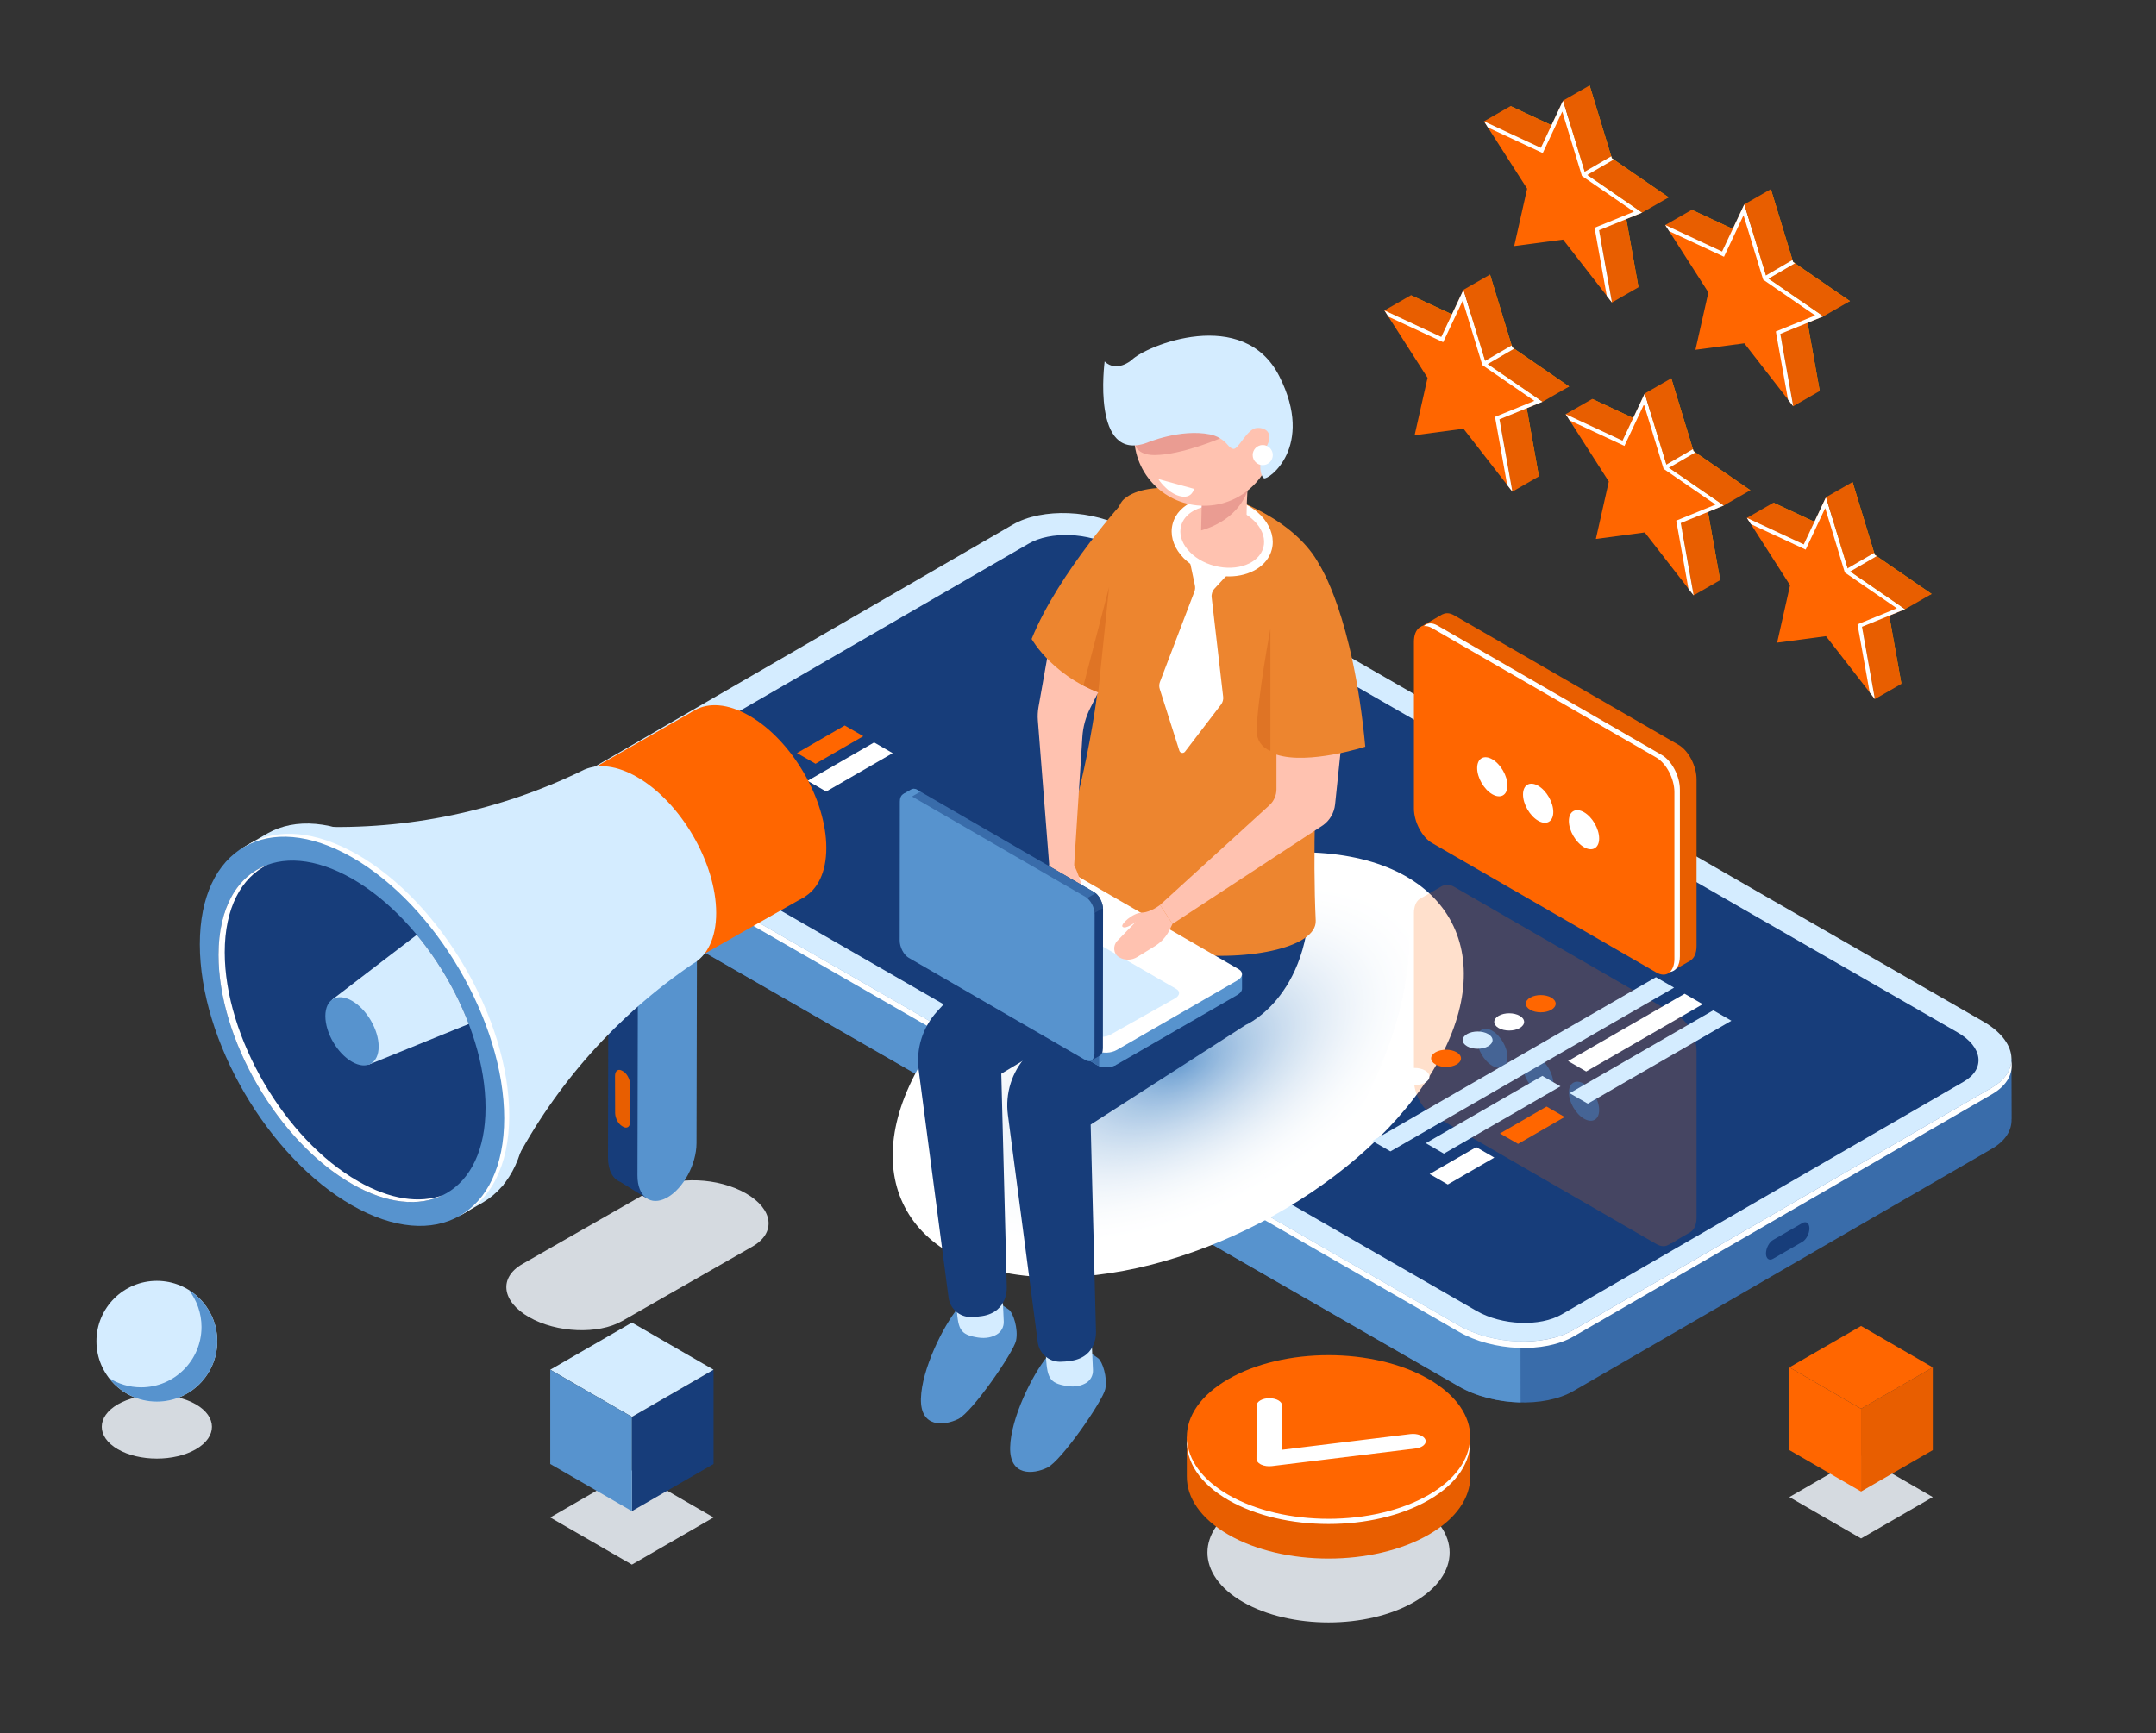 <?xml version="1.0" encoding="utf-8"?>
<!-- Generator: Adobe Illustrator 16.0.0, SVG Export Plug-In . SVG Version: 6.00 Build 0)  -->
<!DOCTYPE svg PUBLIC "-//W3C//DTD SVG 1.1//EN" "http://www.w3.org/Graphics/SVG/1.1/DTD/svg11.dtd">
<svg version="1.1" id="Слой_1" xmlns="http://www.w3.org/2000/svg" xmlns:xlink="http://www.w3.org/1999/xlink" x="0px" y="0px"
	 width="495px" height="398px" viewBox="0 0 495 398" enable-background="new 0 0 495 398" xml:space="preserve">
<rect x="0" y="0" width="495" height="398" fill="#333333" stroke="none"/>
<g>
	<path fill="#396CAA" d="M361.268,319.436l96.048-55.619c3.155-1.828,4.626-4.292,4.521-6.854l0.021,0.007l-0.038-13.937
		l-5.342,6.257c-0.347-0.229-0.695-0.457-1.074-0.675L258.92,135.538c-7.801-4.489-19.592-4.962-26.337-1.056l-94.698,54.839
		c-1.916-2.099-5.936-6.529-5.936-6.529l0.046,13.632l0.002-0.001c-0.142,3.073,2.045,6.347,6.45,8.882l196.483,113.076
		C342.731,322.87,354.522,323.343,361.268,319.436z"/>
	<path fill="#5793CE" d="M258.92,135.538c-7.801-4.489-19.592-4.961-26.337-1.055l-94.698,54.839
		c-1.917-2.099-5.936-6.529-5.936-6.529l0.046,13.632l0.002-0.002c-0.142,3.074,2.045,6.348,6.45,8.883l196.483,113.076
		c4.07,2.342,9.223,3.58,14.182,3.684l-0.188-134.729L258.92,135.538z"/>
	<path fill="#D4ECFF" d="M136.496,176.091l96.047-55.62c6.744-3.907,18.536-3.435,26.337,1.055l196.483,113.076
		c7.8,4.489,8.656,11.296,1.911,15.202l-96.047,55.62c-6.745,3.906-18.536,3.434-26.337-1.055L138.407,191.293
		C130.606,186.803,129.75,179.997,136.496,176.091z"/>
	<path fill="#FFFFFF" d="M361.301,306.911l96.047-55.62c3.479-2.014,4.919-4.801,4.444-7.643c-0.17,2.309-1.65,4.495-4.518,6.155
		l-96.047,55.62c-6.745,3.906-18.536,3.435-26.337-1.055L138.407,191.293c-3.778-2.175-5.911-4.892-6.356-7.56
		c-0.23,3.121,1.945,6.466,6.43,9.046l196.483,113.077C342.765,310.346,354.556,310.818,361.301,306.911z"/>
	<path fill="#173D7A" d="M143.893,178.282l92.292-53.444c5.013-2.903,13.777-2.552,19.575,0.784l193.692,111.471
		c5.798,3.337,6.435,8.396,1.421,11.299l-92.291,53.444c-5.013,2.904-13.777,2.553-19.575-0.784l-193.692-111.47
		C139.516,186.245,138.88,181.186,143.893,178.282z"/>
</g>
<g>
	<g>
		<defs>
			<path id="SVGID_1_" d="M328.254,247.046c-17.145,26.921-56.892,47.619-88.778,46.232c-31.887-1.388-43.838-24.335-26.693-51.255
				c17.144-26.921,56.892-47.62,88.778-46.232C333.447,197.178,345.398,220.126,328.254,247.046z"/>
		</defs>
		<clipPath id="SVGID_2_">
			<use xlink:href="#SVGID_1_"  overflow="visible"/>
		</clipPath>
		<rect x="195.638" y="194.403" clip-path="url(#SVGID_2_)" fill="#FFFFFF" width="149.761" height="100.262"/>
		
			<ellipse transform="matrix(0.892 -0.453 0.453 0.892 -81.379 148.903)" clip-path="url(#SVGID_2_)" fill="#FFFFFF" cx="270.518" cy="244.534" rx="65.557" ry="35.547"/>
		
			<ellipse transform="matrix(0.892 -0.453 0.453 0.892 -81.379 148.903)" clip-path="url(#SVGID_2_)" fill="#FFFFFF" cx="270.518" cy="244.535" rx="65.12" ry="35.31"/>
		
			<ellipse transform="matrix(0.892 -0.453 0.453 0.892 -81.379 148.9)" clip-path="url(#SVGID_2_)" fill="#FFFFFF" cx="270.518" cy="244.535" rx="64.683" ry="35.072"/>
		
			<ellipse transform="matrix(0.892 -0.453 0.453 0.892 -81.378 148.9)" clip-path="url(#SVGID_2_)" fill="#FFFFFF" cx="270.518" cy="244.534" rx="64.246" ry="34.836"/>
		
			<ellipse transform="matrix(0.892 -0.453 0.453 0.892 -81.379 148.9)" clip-path="url(#SVGID_2_)" fill="#FFFFFF" cx="270.518" cy="244.535" rx="63.809" ry="34.598"/>
		
			<ellipse transform="matrix(0.892 -0.453 0.453 0.892 -81.379 148.901)" clip-path="url(#SVGID_2_)" fill="#FFFFFF" cx="270.518" cy="244.534" rx="63.372" ry="34.362"/>
		
			<ellipse transform="matrix(0.892 -0.453 0.453 0.892 -81.379 148.901)" clip-path="url(#SVGID_2_)" fill="#FFFFFF" cx="270.518" cy="244.535" rx="62.935" ry="34.125"/>
		
			<ellipse transform="matrix(0.892 -0.453 0.453 0.892 -81.379 148.901)" clip-path="url(#SVGID_2_)" fill="#FFFFFF" cx="270.518" cy="244.534" rx="62.498" ry="33.888"/>
		
			<ellipse transform="matrix(0.892 -0.453 0.453 0.892 -81.379 148.901)" clip-path="url(#SVGID_2_)" fill="#FFFFFF" cx="270.518" cy="244.535" rx="62.061" ry="33.651"/>
		
			<ellipse transform="matrix(0.892 -0.453 0.453 0.892 -81.379 148.9)" clip-path="url(#SVGID_2_)" fill="#FFFFFF" cx="270.518" cy="244.535" rx="61.623" ry="33.413"/>
		
			<ellipse transform="matrix(0.892 -0.453 0.453 0.892 -81.379 148.903)" clip-path="url(#SVGID_2_)" fill="#FFFFFF" cx="270.518" cy="244.535" rx="61.187" ry="33.176"/>
		
			<ellipse transform="matrix(0.892 -0.453 0.453 0.892 -81.379 148.902)" clip-path="url(#SVGID_2_)" fill="#FEFFFF" cx="270.518" cy="244.534" rx="60.75" ry="32.94"/>
		
			<ellipse transform="matrix(0.892 -0.453 0.453 0.892 -81.379 148.902)" clip-path="url(#SVGID_2_)" fill="#FEFFFF" cx="270.518" cy="244.535" rx="60.313" ry="32.702"/>
		
			<ellipse transform="matrix(0.892 -0.453 0.453 0.892 -81.379 148.902)" clip-path="url(#SVGID_2_)" fill="#FEFEFF" cx="270.518" cy="244.534" rx="59.876" ry="32.466"/>
		
			<ellipse transform="matrix(0.892 -0.453 0.453 0.892 -81.378 148.9)" clip-path="url(#SVGID_2_)" fill="#FEFEFF" cx="270.518" cy="244.534" rx="59.439" ry="32.229"/>
		
			<ellipse transform="matrix(0.892 -0.453 0.453 0.892 -81.379 148.902)" clip-path="url(#SVGID_2_)" fill="#FEFEFF" cx="270.518" cy="244.534" rx="59.002" ry="31.992"/>
		
			<ellipse transform="matrix(0.892 -0.453 0.453 0.892 -81.379 148.902)" clip-path="url(#SVGID_2_)" fill="#FEFEFF" cx="270.518" cy="244.535" rx="58.565" ry="31.755"/>
		
			<ellipse transform="matrix(0.892 -0.453 0.453 0.892 -81.379 148.9)" clip-path="url(#SVGID_2_)" fill="#FEFEFF" cx="270.518" cy="244.535" rx="58.128" ry="31.518"/>
		
			<ellipse transform="matrix(0.892 -0.453 0.453 0.892 -81.379 148.901)" clip-path="url(#SVGID_2_)" fill="#FDFEFE" cx="270.518" cy="244.534" rx="57.69" ry="31.281"/>
		
			<ellipse transform="matrix(0.892 -0.453 0.453 0.892 -81.379 148.903)" clip-path="url(#SVGID_2_)" fill="#FDFEFE" cx="270.518" cy="244.534" rx="57.254" ry="31.045"/>
		
			<ellipse transform="matrix(0.892 -0.453 0.453 0.892 -81.379 148.902)" clip-path="url(#SVGID_2_)" fill="#FDFEFE" cx="270.518" cy="244.534" rx="56.816" ry="30.807"/>
		
			<ellipse transform="matrix(0.892 -0.453 0.453 0.892 -81.379 148.902)" clip-path="url(#SVGID_2_)" fill="#FDFDFE" cx="270.518" cy="244.535" rx="56.379" ry="30.57"/>
		
			<ellipse transform="matrix(0.892 -0.453 0.453 0.892 -81.379 148.902)" clip-path="url(#SVGID_2_)" fill="#FCFDFE" cx="270.518" cy="244.534" rx="55.942" ry="30.334"/>
		
			<ellipse transform="matrix(0.892 -0.453 0.453 0.892 -81.379 148.902)" clip-path="url(#SVGID_2_)" fill="#FCFDFE" cx="270.518" cy="244.535" rx="55.505" ry="30.096"/>
		
			<ellipse transform="matrix(0.892 -0.453 0.453 0.892 -81.379 148.902)" clip-path="url(#SVGID_2_)" fill="#FCFDFE" cx="270.518" cy="244.534" rx="55.068" ry="29.86"/>
		
			<ellipse transform="matrix(0.892 -0.453 0.453 0.892 -81.379 148.902)" clip-path="url(#SVGID_2_)" fill="#FCFDFE" cx="270.518" cy="244.535" rx="54.631" ry="29.622"/>
		
			<ellipse transform="matrix(0.892 -0.453 0.453 0.892 -81.379 148.902)" clip-path="url(#SVGID_2_)" fill="#FBFDFE" cx="270.518" cy="244.534" rx="54.194" ry="29.385"/>
		
			<ellipse transform="matrix(0.892 -0.453 0.453 0.892 -81.379 148.902)" clip-path="url(#SVGID_2_)" fill="#FBFCFE" cx="270.518" cy="244.535" rx="53.757" ry="29.148"/>
		
			<ellipse transform="matrix(0.892 -0.453 0.453 0.892 -81.378 148.899)" clip-path="url(#SVGID_2_)" fill="#FBFCFE" cx="270.518" cy="244.535" rx="53.32" ry="28.911"/>
		
			<ellipse transform="matrix(0.892 -0.453 0.453 0.892 -81.379 148.9)" clip-path="url(#SVGID_2_)" fill="#FAFCFE" cx="270.518" cy="244.534" rx="52.883" ry="28.675"/>
		
			<ellipse transform="matrix(0.892 -0.453 0.453 0.892 -81.379 148.903)" clip-path="url(#SVGID_2_)" fill="#FAFCFD" cx="270.518" cy="244.534" rx="52.446" ry="28.437"/>
		
			<ellipse transform="matrix(0.892 -0.453 0.453 0.892 -81.379 148.9)" clip-path="url(#SVGID_2_)" fill="#FAFCFD" cx="270.518" cy="244.534" rx="52.009" ry="28.201"/>
		
			<ellipse transform="matrix(0.892 -0.453 0.453 0.892 -81.379 148.9)" clip-path="url(#SVGID_2_)" fill="#F9FBFD" cx="270.518" cy="244.535" rx="51.572" ry="27.964"/>
		
			<ellipse transform="matrix(0.892 -0.453 0.453 0.892 -81.379 148.902)" clip-path="url(#SVGID_2_)" fill="#F9FBFD" cx="270.518" cy="244.534" rx="51.134" ry="27.727"/>
		
			<ellipse transform="matrix(0.892 -0.453 0.453 0.892 -81.379 148.902)" clip-path="url(#SVGID_2_)" fill="#F9FBFD" cx="270.518" cy="244.535" rx="50.697" ry="27.49"/>
		
			<ellipse transform="matrix(0.892 -0.453 0.453 0.892 -81.379 148.902)" clip-path="url(#SVGID_2_)" fill="#F8FBFD" cx="270.518" cy="244.534" rx="50.26" ry="27.252"/>
		
			<ellipse transform="matrix(0.892 -0.453 0.453 0.892 -81.379 148.902)" clip-path="url(#SVGID_2_)" fill="#F8FAFD" cx="270.518" cy="244.535" rx="49.824" ry="27.015"/>
		
			<ellipse transform="matrix(0.892 -0.453 0.453 0.892 -81.379 148.902)" clip-path="url(#SVGID_2_)" fill="#F7FAFD" cx="270.518" cy="244.534" rx="49.387" ry="26.779"/>
		
			<ellipse transform="matrix(0.892 -0.453 0.453 0.892 -81.379 148.902)" clip-path="url(#SVGID_2_)" fill="#F7FAFC" cx="270.518" cy="244.535" rx="48.95" ry="26.541"/>
		
			<ellipse transform="matrix(0.892 -0.453 0.453 0.892 -81.379 148.902)" clip-path="url(#SVGID_2_)" fill="#F6F9FC" cx="270.518" cy="244.534" rx="48.513" ry="26.305"/>
		
			<ellipse transform="matrix(0.892 -0.453 0.453 0.892 -81.378 148.899)" clip-path="url(#SVGID_2_)" fill="#F6F9FC" cx="270.518" cy="244.534" rx="48.075" ry="26.067"/>
		
			<ellipse transform="matrix(0.892 -0.453 0.453 0.892 -81.379 148.902)" clip-path="url(#SVGID_2_)" fill="#F5F9FC" cx="270.518" cy="244.534" rx="47.639" ry="25.831"/>
		
			<ellipse transform="matrix(0.892 -0.453 0.453 0.892 -81.38 148.904)" clip-path="url(#SVGID_2_)" fill="#F5F8FC" cx="270.518" cy="244.535" rx="47.201" ry="25.594"/>
		
			<ellipse transform="matrix(0.892 -0.453 0.453 0.892 -81.379 148.9)" clip-path="url(#SVGID_2_)" fill="#F4F8FC" cx="270.518" cy="244.535" rx="46.764" ry="25.357"/>
		
			<ellipse transform="matrix(0.892 -0.453 0.453 0.892 -81.379 148.902)" clip-path="url(#SVGID_2_)" fill="#F4F8FC" cx="270.518" cy="244.534" rx="46.327" ry="25.12"/>
		
			<ellipse transform="matrix(0.892 -0.453 0.453 0.892 -81.38 148.905)" clip-path="url(#SVGID_2_)" fill="#F3F7FB" cx="270.518" cy="244.534" rx="45.89" ry="24.883"/>
		
			<ellipse transform="matrix(0.892 -0.453 0.453 0.892 -81.379 148.902)" clip-path="url(#SVGID_2_)" fill="#F3F7FB" cx="270.518" cy="244.534" rx="45.453" ry="24.646"/>
		
			<ellipse transform="matrix(0.892 -0.453 0.453 0.892 -81.379 148.902)" clip-path="url(#SVGID_2_)" fill="#F2F7FB" cx="270.518" cy="244.535" rx="45.016" ry="24.409"/>
		
			<ellipse transform="matrix(0.892 -0.453 0.453 0.892 -81.379 148.902)" clip-path="url(#SVGID_2_)" fill="#F2F6FB" cx="270.518" cy="244.534" rx="44.579" ry="24.172"/>
		
			<ellipse transform="matrix(0.892 -0.453 0.453 0.892 -81.379 148.902)" clip-path="url(#SVGID_2_)" fill="#F1F6FB" cx="270.518" cy="244.535" rx="44.142" ry="23.934"/>
		
			<ellipse transform="matrix(0.892 -0.453 0.453 0.892 -81.379 148.902)" clip-path="url(#SVGID_2_)" fill="#F0F5FB" cx="270.518" cy="244.534" rx="43.705" ry="23.697"/>
		
			<ellipse transform="matrix(0.892 -0.453 0.453 0.892 -81.378 148.898)" clip-path="url(#SVGID_2_)" fill="#F0F5FA" cx="270.518" cy="244.534" rx="43.268" ry="23.461"/>
		
			<ellipse transform="matrix(0.892 -0.453 0.453 0.892 -81.379 148.902)" clip-path="url(#SVGID_2_)" fill="#EFF5FA" cx="270.518" cy="244.534" rx="42.831" ry="23.224"/>
		
			<ellipse transform="matrix(0.892 -0.453 0.453 0.892 -81.379 148.902)" clip-path="url(#SVGID_2_)" fill="#EEF4FA" cx="270.518" cy="244.535" rx="42.394" ry="22.986"/>
		
			<ellipse transform="matrix(0.892 -0.453 0.453 0.892 -81.379 148.9)" clip-path="url(#SVGID_2_)" fill="#EEF4FA" cx="270.518" cy="244.535" rx="41.957" ry="22.75"/>
		
			<ellipse transform="matrix(0.892 -0.453 0.453 0.892 -81.378 148.9)" clip-path="url(#SVGID_2_)" fill="#EDF3F9" cx="270.518" cy="244.534" rx="41.52" ry="22.513"/>
		
			<ellipse transform="matrix(0.892 -0.453 0.453 0.892 -81.38 148.905)" clip-path="url(#SVGID_2_)" fill="#ECF3F9" cx="270.518" cy="244.534" rx="41.082" ry="22.276"/>
		
			<ellipse transform="matrix(0.892 -0.453 0.453 0.892 -81.379 148.902)" clip-path="url(#SVGID_2_)" fill="#ECF2F9" cx="270.518" cy="244.534" rx="40.645" ry="22.039"/>
		
			<ellipse transform="matrix(0.892 -0.453 0.453 0.892 -81.379 148.902)" clip-path="url(#SVGID_2_)" fill="#EBF2F9" cx="270.518" cy="244.535" rx="40.208" ry="21.801"/>
		
			<ellipse transform="matrix(0.892 -0.453 0.453 0.892 -81.379 148.902)" clip-path="url(#SVGID_2_)" fill="#EAF1F9" cx="270.518" cy="244.534" rx="39.771" ry="21.565"/>
		
			<ellipse transform="matrix(0.892 -0.453 0.453 0.892 -81.379 148.902)" clip-path="url(#SVGID_2_)" fill="#E9F1F8" cx="270.518" cy="244.535" rx="39.334" ry="21.327"/>
		
			<ellipse transform="matrix(0.892 -0.453 0.453 0.892 -81.379 148.902)" clip-path="url(#SVGID_2_)" fill="#E9F0F8" cx="270.518" cy="244.534" rx="38.897" ry="21.091"/>
		
			<ellipse transform="matrix(0.892 -0.453 0.453 0.892 -81.379 148.902)" clip-path="url(#SVGID_2_)" fill="#E8F0F8" cx="270.518" cy="244.535" rx="38.46" ry="20.854"/>
		
			<ellipse transform="matrix(0.892 -0.453 0.453 0.892 -81.379 148.902)" clip-path="url(#SVGID_2_)" fill="#E7EFF8" cx="270.518" cy="244.534" rx="38.023" ry="20.618"/>
		
			<ellipse transform="matrix(0.892 -0.453 0.453 0.892 -81.379 148.902)" clip-path="url(#SVGID_2_)" fill="#E6EFF7" cx="270.518" cy="244.535" rx="37.586" ry="20.38"/>
		
			<ellipse transform="matrix(0.892 -0.453 0.453 0.892 -81.379 148.903)" clip-path="url(#SVGID_2_)" fill="#E5EEF7" cx="270.518" cy="244.534" rx="37.149" ry="20.143"/>
		
			<ellipse transform="matrix(0.892 -0.453 0.453 0.892 -81.378 148.899)" clip-path="url(#SVGID_2_)" fill="#E5EEF7" cx="270.518" cy="244.534" rx="36.712" ry="19.906"/>
		
			<ellipse transform="matrix(0.892 -0.453 0.453 0.892 -81.379 148.903)" clip-path="url(#SVGID_2_)" fill="#E4EDF7" cx="270.518" cy="244.534" rx="36.275" ry="19.67"/>
		
			<ellipse transform="matrix(0.892 -0.453 0.453 0.892 -81.38 148.906)" clip-path="url(#SVGID_2_)" fill="#E3EDF6" cx="270.518" cy="244.535" rx="35.838" ry="19.433"/>
		
			<ellipse transform="matrix(0.892 -0.453 0.453 0.892 -81.379 148.902)" clip-path="url(#SVGID_2_)" fill="#E2ECF6" cx="270.518" cy="244.535" rx="35.401" ry="19.195"/>
		
			<ellipse transform="matrix(0.892 -0.453 0.453 0.892 -81.379 148.901)" clip-path="url(#SVGID_2_)" fill="#E1EBF6" cx="270.518" cy="244.534" rx="34.964" ry="18.958"/>
		
			<ellipse transform="matrix(0.892 -0.453 0.453 0.892 -81.379 148.901)" clip-path="url(#SVGID_2_)" fill="#E0EBF6" cx="270.518" cy="244.535" rx="34.527" ry="18.721"/>
		
			<ellipse transform="matrix(0.892 -0.453 0.453 0.892 -81.379 148.901)" clip-path="url(#SVGID_2_)" fill="#DFEAF5" cx="270.518" cy="244.534" rx="34.09" ry="18.484"/>
		
			<ellipse transform="matrix(0.892 -0.453 0.453 0.892 -81.379 148.901)" clip-path="url(#SVGID_2_)" fill="#DEEAF5" cx="270.518" cy="244.535" rx="33.653" ry="18.248"/>
		
			<ellipse transform="matrix(0.892 -0.453 0.453 0.892 -81.379 148.901)" clip-path="url(#SVGID_2_)" fill="#DDE9F5" cx="270.518" cy="244.534" rx="33.216" ry="18.01"/>
		
			<ellipse transform="matrix(0.892 -0.453 0.453 0.892 -81.379 148.901)" clip-path="url(#SVGID_2_)" fill="#DCE8F4" cx="270.518" cy="244.535" rx="32.779" ry="17.773"/>
		
			<ellipse transform="matrix(0.892 -0.453 0.453 0.892 -81.378 148.897)" clip-path="url(#SVGID_2_)" fill="#DBE8F4" cx="270.518" cy="244.535" rx="32.342" ry="17.536"/>
		
			<ellipse transform="matrix(0.892 -0.453 0.453 0.892 -81.377 148.896)" clip-path="url(#SVGID_2_)" fill="#DAE7F4" cx="270.518" cy="244.534" rx="31.905" ry="17.299"/>
		
			<ellipse transform="matrix(0.892 -0.453 0.453 0.892 -81.379 148.903)" clip-path="url(#SVGID_2_)" fill="#D9E6F3" cx="270.518" cy="244.534" rx="31.468" ry="17.063"/>
		
			<ellipse transform="matrix(0.892 -0.453 0.453 0.892 -81.38 148.906)" clip-path="url(#SVGID_2_)" fill="#D8E6F3" cx="270.518" cy="244.535" rx="31.03" ry="16.825"/>
		
			<ellipse transform="matrix(0.892 -0.453 0.453 0.892 -81.379 148.901)" clip-path="url(#SVGID_2_)" fill="#D7E5F3" cx="270.518" cy="244.535" rx="30.593" ry="16.588"/>
		
			<ellipse transform="matrix(0.892 -0.453 0.453 0.892 -81.379 148.901)" clip-path="url(#SVGID_2_)" fill="#D6E4F2" cx="270.518" cy="244.534" rx="30.156" ry="16.351"/>
		
			<ellipse transform="matrix(0.892 -0.453 0.453 0.892 -81.38 148.906)" clip-path="url(#SVGID_2_)" fill="#D5E4F2" cx="270.518" cy="244.534" rx="29.719" ry="16.115"/>
		
			<ellipse transform="matrix(0.892 -0.453 0.453 0.892 -81.379 148.901)" clip-path="url(#SVGID_2_)" fill="#D4E3F2" cx="270.518" cy="244.534" rx="29.282" ry="15.878"/>
		
			<ellipse transform="matrix(0.892 -0.453 0.453 0.892 -81.379 148.901)" clip-path="url(#SVGID_2_)" fill="#D3E2F1" cx="270.518" cy="244.535" rx="28.845" ry="15.64"/>
		
			<ellipse transform="matrix(0.892 -0.453 0.453 0.892 -81.379 148.901)" clip-path="url(#SVGID_2_)" fill="#D2E1F1" cx="270.518" cy="244.534" rx="28.408" ry="15.404"/>
		
			<ellipse transform="matrix(0.892 -0.453 0.453 0.892 -81.379 148.901)" clip-path="url(#SVGID_2_)" fill="#D0E1F1" cx="270.518" cy="244.535" rx="27.971" ry="15.166"/>
		
			<ellipse transform="matrix(0.892 -0.453 0.453 0.892 -81.379 148.901)" clip-path="url(#SVGID_2_)" fill="#CFE0F0" cx="270.518" cy="244.534" rx="27.534" ry="14.93"/>
		
			<ellipse transform="matrix(0.892 -0.453 0.453 0.892 -81.379 148.901)" clip-path="url(#SVGID_2_)" fill="#CEDFF0" cx="270.518" cy="244.535" rx="27.097" ry="14.693"/>
		
			<ellipse transform="matrix(0.892 -0.453 0.453 0.892 -81.379 148.903)" clip-path="url(#SVGID_2_)" fill="#CDDEF0" cx="270.518" cy="244.534" rx="26.66" ry="14.456"/>
		
			<ellipse transform="matrix(0.892 -0.453 0.453 0.892 -81.38 148.904)" clip-path="url(#SVGID_2_)" fill="#CCDEEF" cx="270.518" cy="244.535" rx="26.223" ry="14.219"/>
		
			<ellipse transform="matrix(0.892 -0.453 0.453 0.892 -81.378 148.898)" clip-path="url(#SVGID_2_)" fill="#CBDDEF" cx="270.518" cy="244.535" rx="25.786" ry="13.981"/>
		
			<ellipse transform="matrix(0.892 -0.453 0.453 0.892 -81.379 148.901)" clip-path="url(#SVGID_2_)" fill="#C9DCEF" cx="270.518" cy="244.534" rx="25.348" ry="13.745"/>
		
			<ellipse transform="matrix(0.892 -0.453 0.453 0.892 -81.38 148.907)" clip-path="url(#SVGID_2_)" fill="#C8DBEE" cx="270.518" cy="244.534" rx="24.912" ry="13.508"/>
		
			<ellipse transform="matrix(0.892 -0.453 0.453 0.892 -81.38 148.907)" clip-path="url(#SVGID_2_)" fill="#C7DAEE" cx="270.518" cy="244.535" rx="24.475" ry="13.27"/>
		
			<ellipse transform="matrix(0.892 -0.453 0.453 0.892 -81.379 148.9)" clip-path="url(#SVGID_2_)" fill="#C5D9ED" cx="270.518" cy="244.535" rx="24.038" ry="13.034"/>
		
			<ellipse transform="matrix(0.892 -0.453 0.453 0.892 -81.379 148.9)" clip-path="url(#SVGID_2_)" fill="#C4D9ED" cx="270.518" cy="244.534" rx="23.601" ry="12.797"/>
		
			<ellipse transform="matrix(0.892 -0.453 0.453 0.892 -81.379 148.9)" clip-path="url(#SVGID_2_)" fill="#C3D8ED" cx="270.518" cy="244.535" rx="23.164" ry="12.56"/>
		
			<ellipse transform="matrix(0.892 -0.453 0.453 0.892 -81.378 148.9)" clip-path="url(#SVGID_2_)" fill="#C2D7EC" cx="270.518" cy="244.534" rx="22.727" ry="12.323"/>
		
			<ellipse transform="matrix(0.892 -0.453 0.453 0.892 -81.379 148.9)" clip-path="url(#SVGID_2_)" fill="#C0D6EC" cx="270.518" cy="244.535" rx="22.29" ry="12.085"/>
		
			<ellipse transform="matrix(0.892 -0.453 0.453 0.892 -81.378 148.9)" clip-path="url(#SVGID_2_)" fill="#BFD5EB" cx="270.518" cy="244.534" rx="21.853" ry="11.849"/>
		
			<ellipse transform="matrix(0.892 -0.453 0.453 0.892 -81.379 148.9)" clip-path="url(#SVGID_2_)" fill="#BDD4EB" cx="270.518" cy="244.535" rx="21.416" ry="11.611"/>
		
			<ellipse transform="matrix(0.892 -0.453 0.453 0.892 -81.379 148.903)" clip-path="url(#SVGID_2_)" fill="#BCD3EA" cx="270.518" cy="244.534" rx="20.978" ry="11.375"/>
		
			<ellipse transform="matrix(0.892 -0.453 0.453 0.892 -81.378 148.9)" clip-path="url(#SVGID_2_)" fill="#BBD2EA" cx="270.518" cy="244.534" rx="20.541" ry="11.138"/>
		
			<ellipse transform="matrix(0.892 -0.453 0.453 0.892 -81.38 148.907)" clip-path="url(#SVGID_2_)" fill="#B9D1EA" cx="270.518" cy="244.534" rx="20.104" ry="10.901"/>
		
			<ellipse transform="matrix(0.892 -0.453 0.453 0.892 -81.381 148.908)" clip-path="url(#SVGID_2_)" fill="#B8D0E9" cx="270.518" cy="244.535" rx="19.667" ry="10.664"/>
		
			<ellipse transform="matrix(0.892 -0.453 0.453 0.892 -81.379 148.9)" clip-path="url(#SVGID_2_)" fill="#B6D0E9" cx="270.518" cy="244.535" rx="19.23" ry="10.427"/>
		
			<ellipse transform="matrix(0.892 -0.453 0.453 0.892 -81.378 148.9)" clip-path="url(#SVGID_2_)" fill="#B5CFE8" cx="270.518" cy="244.534" rx="18.793" ry="10.19"/>
		
			<ellipse transform="matrix(0.892 -0.453 0.453 0.892 -81.38 148.908)" clip-path="url(#SVGID_2_)" fill="#B3CEE8" cx="270.518" cy="244.534" rx="18.356" ry="9.954"/>
		
			<ellipse transform="matrix(0.892 -0.453 0.453 0.892 -81.378 148.899)" clip-path="url(#SVGID_2_)" fill="#B2CDE7" cx="270.518" cy="244.534" rx="17.919" ry="9.716"/>
		
			<ellipse transform="matrix(0.892 -0.453 0.453 0.892 -81.378 148.899)" clip-path="url(#SVGID_2_)" fill="#B0CCE7" cx="270.518" cy="244.535" rx="17.482" ry="9.479"/>
		
			<ellipse transform="matrix(0.892 -0.453 0.453 0.892 -81.378 148.899)" clip-path="url(#SVGID_2_)" fill="#AFCBE6" cx="270.518" cy="244.534" rx="17.045" ry="9.242"/>
		
			<ellipse transform="matrix(0.892 -0.453 0.453 0.892 -81.378 148.899)" clip-path="url(#SVGID_2_)" fill="#ADCAE6" cx="270.518" cy="244.535" rx="16.608" ry="9.005"/>
		
			<ellipse transform="matrix(0.892 -0.453 0.453 0.892 -81.379 148.903)" clip-path="url(#SVGID_2_)" fill="#ACC9E5" cx="270.518" cy="244.534" rx="16.171" ry="8.769"/>
		
			<ellipse transform="matrix(0.892 -0.453 0.453 0.892 -81.38 148.904)" clip-path="url(#SVGID_2_)" fill="#AAC8E5" cx="270.518" cy="244.535" rx="15.734" ry="8.531"/>
		
			<ellipse transform="matrix(0.892 -0.453 0.453 0.892 -81.379 148.903)" clip-path="url(#SVGID_2_)" fill="#A9C7E5" cx="270.518" cy="244.534" rx="15.297" ry="8.295"/>
		
			<ellipse transform="matrix(0.892 -0.453 0.453 0.892 -81.381 148.909)" clip-path="url(#SVGID_2_)" fill="#A7C6E4" cx="270.518" cy="244.535" rx="14.859" ry="8.056"/>
		
			<ellipse transform="matrix(0.892 -0.453 0.453 0.892 -81.378 148.898)" clip-path="url(#SVGID_2_)" fill="#A5C4E4" cx="270.518" cy="244.535" rx="14.422" ry="7.82"/>
		
			<ellipse transform="matrix(0.892 -0.453 0.453 0.892 -81.378 148.898)" clip-path="url(#SVGID_2_)" fill="#A4C3E3" cx="270.518" cy="244.534" rx="13.985" ry="7.584"/>
		
			<ellipse transform="matrix(0.892 -0.453 0.453 0.892 -81.381 148.909)" clip-path="url(#SVGID_2_)" fill="#A2C2E3" cx="270.518" cy="244.534" rx="13.549" ry="7.346"/>
		
			<ellipse transform="matrix(0.892 -0.453 0.453 0.892 -81.378 148.898)" clip-path="url(#SVGID_2_)" fill="#A0C1E2" cx="270.518" cy="244.534" rx="13.111" ry="7.109"/>
		
			<ellipse transform="matrix(0.892 -0.453 0.453 0.892 -81.378 148.898)" clip-path="url(#SVGID_2_)" fill="#9FC0E1" cx="270.518" cy="244.535" rx="12.674" ry="6.872"/>
		
			<ellipse transform="matrix(0.892 -0.453 0.453 0.892 -81.378 148.897)" clip-path="url(#SVGID_2_)" fill="#9DBFE1" cx="270.518" cy="244.534" rx="12.237" ry="6.635"/>
		
			<ellipse transform="matrix(0.892 -0.453 0.453 0.892 -81.378 148.897)" clip-path="url(#SVGID_2_)" fill="#9BBEE0" cx="270.518" cy="244.535" rx="11.8" ry="6.398"/>
		
			<ellipse transform="matrix(0.892 -0.453 0.453 0.892 -81.377 148.897)" clip-path="url(#SVGID_2_)" fill="#9ABDE0" cx="270.518" cy="244.534" rx="11.364" ry="6.162"/>
		
			<ellipse transform="matrix(0.892 -0.453 0.453 0.892 -81.38 148.904)" clip-path="url(#SVGID_2_)" fill="#98BCDF" cx="270.518" cy="244.535" rx="10.926" ry="5.924"/>
		
			<ellipse transform="matrix(0.892 -0.453 0.453 0.892 -81.379 148.903)" clip-path="url(#SVGID_2_)" fill="#96BADF" cx="270.518" cy="244.534" rx="10.489" ry="5.688"/>
		
			<ellipse transform="matrix(0.892 -0.453 0.453 0.892 -81.38 148.904)" clip-path="url(#SVGID_2_)" fill="#94B9DE" cx="270.518" cy="244.535" rx="10.052" ry="5.45"/>
		
			<ellipse transform="matrix(0.892 -0.453 0.453 0.892 -81.382 148.912)" clip-path="url(#SVGID_2_)" fill="#92B8DE" cx="270.518" cy="244.534" rx="9.615" ry="5.214"/>
		
			<ellipse transform="matrix(0.892 -0.453 0.453 0.892 -81.377 148.895)" clip-path="url(#SVGID_2_)" fill="#91B7DD" cx="270.518" cy="244.534" rx="9.178" ry="4.977"/>
		
			<ellipse transform="matrix(0.892 -0.453 0.453 0.892 -81.382 148.912)" clip-path="url(#SVGID_2_)" fill="#8FB6DD" cx="270.518" cy="244.534" rx="8.741" ry="4.74"/>
		
			<ellipse transform="matrix(0.892 -0.453 0.453 0.892 -81.382 148.913)" clip-path="url(#SVGID_2_)" fill="#8DB5DC" cx="270.518" cy="244.535" rx="8.304" ry="4.503"/>
		
			<ellipse transform="matrix(0.892 -0.453 0.453 0.892 -81.377 148.894)" clip-path="url(#SVGID_2_)" fill="#8BB3DB" cx="270.518" cy="244.535" rx="7.867" ry="4.265"/>
		
			<ellipse transform="matrix(0.892 -0.453 0.453 0.892 -81.376 148.893)" clip-path="url(#SVGID_2_)" fill="#89B2DB" cx="270.518" cy="244.534" rx="7.43" ry="4.029"/>
		
			<ellipse transform="matrix(0.892 -0.453 0.453 0.892 -81.377 148.893)" clip-path="url(#SVGID_2_)" fill="#87B1DA" cx="270.518" cy="244.535" rx="6.993" ry="3.792"/>
		
			<ellipse transform="matrix(0.892 -0.453 0.453 0.892 -81.376 148.892)" clip-path="url(#SVGID_2_)" fill="#85B0DA" cx="270.518" cy="244.534" rx="6.556" ry="3.555"/>
		
			<ellipse transform="matrix(0.892 -0.453 0.453 0.892 -81.376 148.891)" clip-path="url(#SVGID_2_)" fill="#84AED9" cx="270.518" cy="244.535" rx="6.119" ry="3.318"/>
		
			<ellipse transform="matrix(0.892 -0.453 0.453 0.892 -81.376 148.89)" clip-path="url(#SVGID_2_)" fill="#82ADD9" cx="270.518" cy="244.534" rx="5.682" ry="3.081"/>
		
			<ellipse transform="matrix(0.892 -0.453 0.453 0.892 -81.38 148.904)" clip-path="url(#SVGID_2_)" fill="#80ACD8" cx="270.518" cy="244.535" rx="5.245" ry="2.844"/>
		
			<ellipse transform="matrix(0.892 -0.453 0.453 0.892 -81.375 148.888)" clip-path="url(#SVGID_2_)" fill="#7EAAD7" cx="270.518" cy="244.535" rx="4.807" ry="2.607"/>
		
			<ellipse transform="matrix(0.892 -0.453 0.453 0.892 -81.375 148.886)" clip-path="url(#SVGID_2_)" fill="#7CA9D7" cx="270.518" cy="244.534" rx="4.37" ry="2.37"/>
		
			<ellipse transform="matrix(0.892 -0.453 0.453 0.892 -81.385 148.923)" clip-path="url(#SVGID_2_)" fill="#7AA8D6" cx="270.518" cy="244.534" rx="3.933" ry="2.133"/>
		
			<ellipse transform="matrix(0.892 -0.453 0.453 0.892 -81.386 148.926)" clip-path="url(#SVGID_2_)" fill="#78A7D5" cx="270.518" cy="244.535" rx="3.496" ry="1.895"/>
		
			<ellipse transform="matrix(0.892 -0.453 0.453 0.892 -81.373 148.879)" clip-path="url(#SVGID_2_)" fill="#76A5D5" cx="270.518" cy="244.535" rx="3.059" ry="1.659"/>
		
			<ellipse transform="matrix(0.892 -0.453 0.453 0.892 -81.371 148.874)" clip-path="url(#SVGID_2_)" fill="#74A4D4" cx="270.518" cy="244.534" rx="2.622" ry="1.422"/>
		
			<ellipse transform="matrix(0.892 -0.453 0.453 0.892 -81.389 148.939)" clip-path="url(#SVGID_2_)" fill="#71A3D4" cx="270.518" cy="244.534" rx="2.185" ry="1.185"/>
		
			<ellipse transform="matrix(0.892 -0.453 0.453 0.892 -81.367 148.86)" clip-path="url(#SVGID_2_)" fill="#6FA1D3" cx="270.518" cy="244.534" rx="1.748" ry="0.948"/>
		
			<ellipse transform="matrix(0.892 -0.452 0.452 0.892 -81.364 148.845)" clip-path="url(#SVGID_2_)" fill="#6DA0D2" cx="270.518" cy="244.535" rx="1.311" ry="0.71"/>
		
			<ellipse transform="matrix(0.892 -0.452 0.452 0.892 -81.355 148.815)" clip-path="url(#SVGID_2_)" fill="#6B9ED2" cx="270.518" cy="244.534" rx="0.874" ry="0.474"/>
		
			<ellipse transform="matrix(0.892 -0.453 0.453 0.892 -81.38 148.904)" clip-path="url(#SVGID_2_)" fill="#699DD1" cx="270.518" cy="244.535" rx="0.437" ry="0.237"/>
	</g>
</g>
<g>
	<g>
		<g>
			<polygon fill="#E8A200" points="364.962,19.611 370.063,36.341 383.119,45.326 373.215,49.364 376.184,65.969 364.962,51.523 
				353.74,53.011 356.709,39.834 346.805,24.36 359.861,30.451 			"/>
			<path fill="#E85E00" d="M340.712,27.858l6.093-3.498l9.41,4.39c0,0-0.032,6.328,0,6.478s-3.879,0.338-4.142,0.338
				C351.81,35.566,340.712,27.858,340.712,27.858z"/>
			<path fill="#E85E00" d="M376.184,65.969l-6.093,3.498l-2.968-16.605c0,0,2.952-3.116,2.939-3.116s3.321,0.563,3.321,0.563
				L376.184,65.969z"/>
			<polygon fill="#FF6600" points="358.869,23.109 363.97,39.839 377.026,48.824 367.123,52.861 370.091,69.466 358.869,55.021 
				347.647,56.509 350.616,43.332 340.712,27.858 353.769,33.949 			"/>
			<path fill="#FFFFFF" d="M370.091,69.466l-2.968-16.605l9.903-4.037l-13.057-8.985l-5.101-16.73l-5.101,10.841l-13.057-6.091
				l0.91,1.421l12.581,5.868l4.486-9.536l4.508,14.791l11.94,8.217l-9.033,3.681l2.796,15.633L370.091,69.466z"/>
			<polygon fill="#E85E00" points="358.869,23.109 364.962,19.611 370.063,36.341 363.97,39.839 			"/>
			<polygon fill="#E85E00" points="383.119,45.326 377.026,48.824 363.97,39.839 370.063,36.341 			"/>
		</g>
		<polygon fill="#FFFFFF" points="364.274,40.259 363.346,39.724 369.927,35.895 370.063,36.341 370.496,36.639 		"/>
	</g>
	<g>
		<g>
			<polygon fill="#E8A200" points="406.577,43.432 411.678,60.162 424.734,69.147 414.83,73.185 417.799,89.79 406.577,75.344 
				395.355,76.832 398.324,63.655 388.42,48.181 401.477,54.272 			"/>
			<path fill="#E85E00" d="M382.327,51.679l6.093-3.498l9.41,4.39c0,0-0.032,6.327,0,6.478s-3.879,0.339-4.142,0.339
				C393.425,59.388,382.327,51.679,382.327,51.679z"/>
			<path fill="#E85E00" d="M417.799,89.79l-6.093,3.498l-2.968-16.604c0,0,2.952-3.117,2.939-3.117s3.321,0.564,3.321,0.564
				L417.799,89.79z"/>
			<polygon fill="#FF6600" points="400.484,46.93 405.585,63.66 418.642,72.645 408.738,76.683 411.706,93.287 400.484,78.841 
				389.263,80.329 392.231,67.152 382.327,51.679 395.384,57.77 			"/>
			<path fill="#FFFFFF" d="M411.706,93.287l-2.968-16.604l9.903-4.038l-13.056-8.985l-5.102-16.73l-5.101,10.84l-13.057-6.091
				l0.91,1.421l12.581,5.869l4.486-9.536l4.508,14.791l11.94,8.217l-9.033,3.681l2.796,15.633L411.706,93.287z"/>
			<polygon fill="#E85E00" points="400.484,46.93 406.577,43.432 411.678,60.162 405.585,63.66 			"/>
			<polygon fill="#E85E00" points="424.734,69.147 418.642,72.645 405.585,63.66 411.678,60.162 			"/>
		</g>
		<polygon fill="#FFFFFF" points="405.89,64.08 404.961,63.544 411.542,59.715 411.678,60.162 412.111,60.46 		"/>
	</g>
	<g>
		<g>
			<polygon fill="#E8A200" points="342.1,63.046 347.2,79.776 360.257,88.761 350.354,92.799 353.321,109.403 342.1,94.957 
				330.878,96.445 333.847,83.269 323.942,67.795 336.999,73.886 			"/>
			<path fill="#E85E00" d="M317.851,71.292l6.092-3.498l9.41,4.39c0,0-0.032,6.328,0,6.478c0.033,0.15-3.879,0.338-4.142,0.338
				C328.947,79.001,317.851,71.292,317.851,71.292z"/>
			<path fill="#E85E00" d="M353.321,109.403l-6.092,3.498l-2.969-16.605c0,0,2.953-3.116,2.939-3.116
				c-0.013,0,3.321,0.563,3.321,0.563L353.321,109.403z"/>
			<polygon fill="#FF6600" points="336.007,66.543 341.108,83.273 354.164,92.259 344.261,96.296 347.229,112.901 336.007,98.455 
				324.785,99.943 327.754,86.767 317.851,71.292 330.906,77.384 			"/>
			<path fill="#FFFFFF" d="M347.229,112.901l-2.969-16.605l9.903-4.037l-13.056-8.985l-5.102-16.73l-5.101,10.841l-13.056-6.091
				l0.909,1.421l12.581,5.868l4.486-9.535l4.508,14.791l11.94,8.217l-9.033,3.681l2.796,15.633L347.229,112.901z"/>
			<polygon fill="#E85E00" points="336.007,66.543 342.1,63.046 347.2,79.776 341.108,83.273 			"/>
			<polygon fill="#E85E00" points="360.257,88.761 354.164,92.259 341.108,83.273 347.2,79.776 			"/>
		</g>
		<polygon fill="#FFFFFF" points="341.412,83.694 340.483,83.158 347.064,79.329 347.2,79.776 347.634,80.074 		"/>
	</g>
	<g>
		<g>
			<polygon fill="#E8A200" points="383.715,86.867 388.815,103.597 401.872,112.582 391.969,116.62 394.937,133.224 
				383.715,118.778 372.493,120.267 375.462,107.09 365.558,91.616 378.614,97.707 			"/>
			<path fill="#E85E00" d="M359.466,95.113l6.092-3.498l9.41,4.39c0,0-0.032,6.327,0,6.478c0.033,0.15-3.878,0.339-4.142,0.339
				S359.466,95.113,359.466,95.113z"/>
			<path fill="#E85E00" d="M394.937,133.224l-6.092,3.498l-2.969-16.604c0,0,2.953-3.117,2.939-3.117
				c-0.013,0,3.322,0.564,3.322,0.564L394.937,133.224z"/>
			<polygon fill="#FF6600" points="377.623,90.364 382.724,107.094 395.779,116.08 385.876,120.117 388.845,136.722 
				377.623,122.276 366.4,123.764 369.369,110.587 359.466,95.113 372.521,101.205 			"/>
			<path fill="#FFFFFF" d="M388.845,136.722l-2.969-16.604l9.903-4.038l-13.056-8.985l-5.101-16.73l-5.102,10.84l-13.056-6.091
				l0.909,1.422l12.581,5.868l4.487-9.536l4.507,14.791l11.94,8.217l-9.033,3.681l2.796,15.633L388.845,136.722z"/>
			<polygon fill="#E85E00" points="377.623,90.364 383.715,86.867 388.815,103.597 382.724,107.094 			"/>
			<polygon fill="#E85E00" points="401.872,112.582 395.779,116.08 382.724,107.094 388.815,103.597 			"/>
		</g>
		<polygon fill="#FFFFFF" points="383.027,107.515 382.099,106.979 388.68,103.149 388.815,103.597 389.249,103.895 		"/>
	</g>
	<g>
		<g>
			<polygon fill="#E8A200" points="425.33,110.688 430.432,127.418 443.487,136.403 433.584,140.44 436.553,157.045 425.33,142.599 
				414.108,144.087 417.077,130.911 407.174,115.437 420.229,121.528 			"/>
			<path fill="#E85E00" d="M401.081,118.935l6.093-3.498l9.409,4.391c0,0-0.032,6.327,0,6.478c0.033,0.15-3.878,0.338-4.142,0.338
				S401.081,118.935,401.081,118.935z"/>
			<path fill="#E85E00" d="M436.553,157.045l-6.093,3.498l-2.969-16.605c0,0,2.953-3.117,2.94-3.117
				c-0.014,0,3.321,0.564,3.321,0.564L436.553,157.045z"/>
			<polygon fill="#FF6600" points="419.238,114.185 424.339,130.915 437.396,139.9 427.491,143.938 430.46,160.543 419.238,146.097 
				408.017,147.585 410.984,134.408 401.081,118.935 414.137,125.025 			"/>
			<path fill="#FFFFFF" d="M430.46,160.543l-2.969-16.605l9.904-4.038l-13.057-8.985l-5.101-16.73l-5.102,10.84l-13.056-6.091
				l0.909,1.421l12.581,5.868l4.487-9.535l4.508,14.791l11.939,8.217l-9.033,3.681l2.796,15.633L430.46,160.543z"/>
			<polygon fill="#E85E00" points="419.238,114.185 425.33,110.688 430.432,127.418 424.339,130.915 			"/>
			<polygon fill="#E85E00" points="443.487,136.403 437.396,139.9 424.339,130.915 430.432,127.418 			"/>
		</g>
		<polygon fill="#FFFFFF" points="424.643,131.336 423.715,130.8 430.295,126.971 430.432,127.418 430.864,127.716 		"/>
	</g>
</g>
<g>
	<g>
		<g>
			<path fill="#5793CE" d="M249.455,310.163c0,0-5.596-2.822-9.032,1.38s-8.349,14.121-8.501,20.824
				c-0.152,6.702,5.305,6.25,8.548,4.664c3.243-1.587,12.718-15.331,13.292-18.024c0.573-2.692-0.677-6.334-1.588-7.047
				C251.262,311.248,249.455,310.163,249.455,310.163z"/>
			<path fill="#D4ECFF" d="M250.676,308.814l0.26,5.798c0.055,1.232-0.565,2.407-1.639,3.016c-0.978,0.555-2.397,0.979-4.316,0.671
				c-4.215-0.678-4.592-1.882-4.893-7.678S250.676,308.814,250.676,308.814z"/>
			<g>
				<path fill="#5793CE" d="M228.972,299.016c0,0-5.596-2.822-9.032,1.38s-8.349,14.122-8.501,20.824
					c-0.152,6.703,5.305,6.251,8.548,4.664s12.719-15.331,13.292-18.023c0.573-2.693-0.677-6.335-1.588-7.048
					C230.778,300.101,228.972,299.016,228.972,299.016z"/>
				<path fill="#D4ECFF" d="M230.193,297.668l0.259,5.797c0.055,1.232-0.565,2.407-1.639,3.016
					c-0.977,0.555-2.396,0.979-4.316,0.672c-4.215-0.678-4.592-1.883-4.893-7.678C219.304,293.678,230.193,297.668,230.193,297.668z
					"/>
				<path fill="#173D7A" d="M280.124,191.232c-1.656-26.948-29.184,3.964-29.184,3.964L232.1,213.663l-16.965,18.638
					c-3.313,3.639-4.855,8.554-4.215,13.434l6.863,52.259c0.339,2.581,2.548,4.484,5.15,4.464c0.735-0.006,1.577-0.072,2.542-0.223
					c6.122-0.954,5.671-6.775,5.671-6.775l-1.255-48.877l35.629-21.478C265.521,225.104,281.78,218.18,280.124,191.232z"/>
			</g>
			<path fill="#173D7A" d="M300.607,201.499c-1.656-26.947-29.184,3.965-29.184,3.965l-18.841,18.467l-16.966,18.637
				c-3.313,3.64-4.854,8.555-4.214,13.435l6.863,52.259c0.339,2.581,2.547,4.484,5.15,4.464c0.734-0.006,1.577-0.073,2.542-0.224
				c6.122-0.953,5.671-6.774,5.671-6.774l-1.219-47.471l35.593-22.884C286.004,235.372,302.263,228.447,300.607,201.499z"/>
			<path fill="#ED852F" d="M284.322,114.996c20.869,8.652,20.451,20.989,20.451,20.989s-4.088,45.227-2.692,75.432
				c0.583,12.627-67.087,13.591-56.995-20.097c11.898-39.719,7.438-71.874,13.009-76.724
				C263.665,109.747,278.924,112.758,284.322,114.996z"/>
			
				<ellipse transform="matrix(0.968 0.249 -0.249 0.968 39.615 -66.102)" fill="#FFC2B0" cx="280.612" cy="123.25" rx="10.764" ry="7.923"/>
			<path fill="#FFFFFF" d="M282.68,131.014l-3.84,4.169c-0.499,0.541-0.736,1.272-0.652,2.003l2.64,22.827
				c0.074,0.64-0.103,1.284-0.494,1.795l-8.262,10.808c-0.366,0.479-1.12,0.348-1.303-0.227l-4.498-14.156
				c-0.171-0.536-0.154-1.114,0.047-1.64l7.912-20.732c0.174-0.454,0.212-0.948,0.112-1.423l-1.158-5.496L282.68,131.014z"/>
			<path fill="#FFFFFF" d="M282.158,132.374c-1.224,0-2.493-0.156-3.771-0.485c-2.988-0.771-5.587-2.361-7.316-4.481
				c-1.801-2.209-2.457-4.728-1.848-7.091c1.227-4.763,7.329-7.325,13.615-5.705c6.279,1.617,10.391,6.809,9.164,11.572l0,0
				C291.024,129.978,286.95,132.374,282.158,132.374z M279.017,116.115c-3.876,0-7.115,1.802-7.862,4.699
				c-0.446,1.735,0.073,3.628,1.463,5.332c1.462,1.793,3.688,3.146,6.268,3.811c5.213,1.342,10.232-0.573,11.186-4.271
				c0.951-3.697-2.516-7.799-7.73-9.142C281.21,116.253,280.089,116.115,279.017,116.115z"/>
			<path fill="#FFC2B0" d="M275.954,114.055c0,0,0.181,0.837-0.181,7.451c-0.113,2.079,7.166,4.021,9.048,2.139
				c1.882-1.882,1.129-3.839,1.581-10.915C286.854,105.655,275.954,114.055,275.954,114.055z"/>
			<path fill="#EA9C92" d="M286.402,112.73c0,0-1.793,6.561-10.63,9.077l0.134-5.962L286.402,112.73z"/>
			<circle fill="#FFC2B0" cx="276.447" cy="100.083" r="16.064"/>
			<path fill="#EA9C92" d="M280.137,100.672c0,0-8.845,3.789-14.969,3.833c-6.124,0.043-4.774-5.085-4.774-5.085l18.18-2.627
				L280.137,100.672z"/>
			<path fill="#D4ECFF" d="M263.342,101.671c0,0,7.705-3.271,14.465-1.907c1.588,0.32,3.062,1.17,4.084,2.428
				c0.334,0.41,0.757,0.785,1.236,0.894c1.198,0.272,3.16-4.701,5.49-4.814s3.885,1.536,1.974,4.594
				c-1.91,3.058-1.264,6.481-0.385,6.972s11.759-7.102,3.535-23.392c-8.223-16.29-30.669-7.063-33.918-3.762
				c0,0-3.423,2.982-6.206,0.329C253.617,83.011,250.498,106.382,263.342,101.671z"/>
			<path fill="#FFC2B0" d="M293.066,169.028v12.221c0,1.4-0.59,2.736-1.625,3.679l-25.105,22.889l2.853,4.362l34.588-22.679
				c1.547-1.123,2.545-2.85,2.745-4.751l2.365-22.679L293.066,169.028z"/>
			<path fill="#ED852F" d="M303.007,129.874c0,0,7.615,11.455,10.453,41.604c0,0-13.01,4.208-20.394,1.819
				C285.683,170.909,303.007,129.874,303.007,129.874z"/>
			<path fill="#DF7425" d="M291.676,144.357c0,0-2.982,15.958-3.151,23.458c-0.047,2.061,1.212,3.922,3.151,4.624l0,0V144.357z"/>
		</g>
		<g>
			<path fill="#5793CE" d="M285.162,223.707l-5.549-0.732l-35.818-20.68c-1.148-0.663-3.154-0.58-4.48,0.186l-25.38,14.648
				l-3.355-0.443v3.34l0.003,0.001c-0.021,0.44,0.229,0.863,0.771,1.176l40.593,23.437c1.148,0.663,3.154,0.58,4.479-0.186
				l27.641-15.953c0.746-0.431,1.118-0.985,1.097-1.507l0,0V223.707z"/>
			<path fill="#396CAA" d="M258.249,210.641l-2.545-1.47h-27.978l-13.792,7.958l-3.355-0.443v3.34l0.003,0.001
				c-0.021,0.44,0.229,0.863,0.771,1.176l40.593,23.437c0.606,0.35,1.453,0.49,2.312,0.434L258.249,210.641z"/>
			<path fill="#5793CE" d="M212.068,216.883l-1.489-0.197v3.34l0.003,0.001c-0.021,0.44,0.229,0.863,0.771,1.176l0.716,0.413
				V216.883z"/>
			<path fill="#5793CE" d="M252.354,244.828c1.089,0.413,2.646,0.323,3.807-0.236v-5.683h-3.807V244.828z"/>
			<path fill="#FFFFFF" d="M251.945,241.301l-40.593-23.437c-1.148-0.663-1.004-1.821,0.321-2.587l27.641-15.953
				c1.326-0.765,3.332-0.848,4.48-0.186l40.593,23.437c1.148,0.663,1.004,1.821-0.322,2.587l-27.641,15.953
				C255.1,241.881,253.094,241.964,251.945,241.301z"/>
			<path fill="#D4ECFF" d="M251.259,237.748l-33.753-19.486c-0.955-0.552-0.835-1.515,0.268-2.151l14.812-8.329
				c1.103-0.637,2.771-0.705,3.726-0.154l33.752,19.487c0.955,0.551,0.836,1.514-0.267,2.15l-14.813,8.329
				C253.881,238.23,252.213,238.3,251.259,237.748z"/>
		</g>
		<path fill="#FFC2B0" d="M240.885,198.556l-0.421,2.801c-0.357,2.387-0.296,4.817,0.184,7.182l0.499,2.468
			c0.282,1.393,1.384,2.473,2.781,2.727l0,0c1.092,0.199,2.122-0.568,2.246-1.67l0.67-5.988c0,0,1.531,2.008,2.271,2.008
			c0.739,0-0.828-5.997-2.501-9.391S240.885,198.556,240.885,198.556z"/>
		<path fill="#FFC2B0" d="M254.645,154.041l-4.356,8.621c-1.029,2.039-1.636,4.264-1.782,6.543l-1.892,29.486l-5.729-0.136
			l-2.602-33.114c-0.08-1.023-0.03-2.051,0.148-3.061l2.971-16.792L254.645,154.041z"/>
		<g>
			<path fill="#173D7A" d="M250.57,243.552l-3.403-4.443l-35.793-20.724c-1.147-0.664-2.076-2.443-2.075-3.975l0.031-29.305
				l-2.058-2.687l1.934-1.12l0.002,0.003c0.37-0.239,0.862-0.232,1.403,0.081l40.564,23.486c1.147,0.664,2.076,2.444,2.074,3.976
				l-0.034,31.913c-0.001,0.861-0.297,1.461-0.759,1.702l0,0L250.57,243.552z"/>
			<path fill="#396CAA" d="M225.817,226.748l-2.543-1.473l-13.959-24.246l0.015-15.924l-2.058-2.687l1.934-1.12l0.002,0.003
				c0.37-0.239,0.862-0.232,1.403,0.081l40.564,23.486c0.606,0.351,1.149,1.015,1.529,1.787L225.817,226.748z"/>
			<path fill="#5793CE" d="M208.186,183.611l-0.913-1.192l1.934-1.12l0.002,0.003c0.37-0.239,0.862-0.232,1.403,0.081l0.715,0.414
				L208.186,183.611z"/>
			<path fill="#274F89" d="M251.544,205.127c0.901,0.738,1.6,2.131,1.694,3.418l-3.964,2.288l-1.899-3.299L251.544,205.127z"/>
			<path fill="#5793CE" d="M249.244,205.986l-40.564-23.485c-1.147-0.664-2.079,0.038-2.081,1.569l-0.034,31.914
				c-0.002,1.531,0.927,3.311,2.074,3.976l40.564,23.485c1.147,0.664,2.079-0.038,2.081-1.569l0.034-31.914
				C251.32,208.431,250.392,206.651,249.244,205.986z"/>
		</g>
		<path fill="#FFC2B0" d="M269.188,212.179l-0.649,1.347c-0.749,1.551-1.925,2.854-3.391,3.758l-4.029,2.484
			c-1.254,0.772-2.841,0.836-4.113,0.095c-0.046-0.026-0.092-0.055-0.138-0.083c-1.28-0.802-1.396-2.641-0.342-3.724l4.21-4.329
			c0,0-2.365,1.813-3.028,1.082c-0.485-0.534,2.294-3.145,4.429-3.23c2.134-0.085,4.199-1.762,4.199-1.762L269.188,212.179z"/>
		<path fill="#ED852F" d="M258.513,114.533c0,0-15.436,16.795-21.662,32.203c0,0,5.278,9.509,18.198,13.241
			S258.513,114.533,258.513,114.533z"/>
		<path fill="#DF7425" d="M252.143,158.98l2.502-24.168l-5.896,22.643C249.8,158.003,250.937,158.513,252.143,158.98z"/>
		<path fill="#FFFFFF" d="M270.073,111.144l-4.147-1.139c0,0,1.98,3.114,4.871,3.909s3.341-1.653,3.341-1.653L270.073,111.144z"/>
	</g>
	<circle fill="#FFFFFF" cx="289.917" cy="104.505" r="2.31"/>
</g>
<path fill="#173D7A" d="M413.806,285.189l-6.734,3.889c-0.895,0.516-1.619-0.032-1.619-1.225l0,0c0-1.192,0.725-2.578,1.619-3.094
	l6.734-3.889c0.895-0.517,1.619,0.031,1.619,1.225l0,0C415.425,283.288,414.7,284.673,413.806,285.189z"/>
<g>
	<g>
		<path fill="#E85E00" d="M385.371,171.043l-51.512-29.74c-1.02-0.588-1.94-0.611-2.663-0.214c0.001-0.004,0.004-0.033,0.004-0.033
			l-4.996,2.887c0,0,2.212,0.806,3.511,1.283v37.513c0,3.052,1.855,6.597,4.145,7.919l49.235,28.426v4.401l5.048-2.907l-0.026-0.01
			c0.853-0.52,1.399-1.662,1.399-3.304v-38.302C389.516,175.91,387.66,172.365,385.371,171.043z"/>
		<path fill="#FF6600" d="M380.283,223.331l-51.512-29.74c-2.289-1.321-4.145-4.867-4.145-7.919v-38.303
			c0-3.052,1.855-4.455,4.145-3.133l51.512,29.741c2.289,1.321,4.145,4.867,4.145,7.919v38.302
			C384.428,223.25,382.572,224.652,380.283,223.331z"/>
		<path fill="#FFFFFF" d="M381.545,173.388l-51.512-29.74c-1.255-0.725-2.365-0.607-3.125,0.128
			c0.563-0.055,1.189,0.072,1.863,0.461l51.512,29.74c2.289,1.321,4.145,4.867,4.145,7.919v38.303c0,1.38-0.393,2.398-1.02,3.004
			c1.348-0.133,2.281-1.44,2.281-3.593v-38.303C385.689,178.255,383.834,174.709,381.545,173.388z"/>
	</g>
	<g>
		<path fill="#FFFFFF" d="M346.094,180.392c0,2.216-1.556,3.115-3.476,2.007c-1.919-1.108-3.476-3.804-3.476-6.021
			c0-2.216,1.557-3.114,3.476-2.006C344.538,175.48,346.094,178.175,346.094,180.392z"/>
		<path fill="#FFFFFF" d="M356.623,186.471c0,2.217-1.556,3.114-3.476,2.006c-1.919-1.107-3.476-3.803-3.476-6.02
			c0-2.216,1.557-3.114,3.476-2.006C355.067,181.559,356.623,184.254,356.623,186.471z"/>
		<path fill="#FFFFFF" d="M367.152,192.55c0,2.216-1.556,3.114-3.476,2.006s-3.476-3.803-3.476-6.02
			c0-2.216,1.556-3.115,3.476-2.007C365.597,187.638,367.152,190.333,367.152,192.55z"/>
	</g>
</g>
<g opacity="0.2">
	<g>
		<g>
			<path fill="#FF6600" d="M385.371,233.396l-51.512-29.74c-1.02-0.588-1.94-0.61-2.663-0.213c0.001-0.004,0.004-0.033,0.004-0.033
				l-4.996,2.887c0,0,2.212,0.807,3.511,1.283v37.513c0,3.052,1.855,6.597,4.145,7.919l49.235,28.426v4.401l5.048-2.907
				l-0.026-0.009c0.853-0.521,1.399-1.662,1.399-3.304v-38.303C389.516,238.264,387.66,234.719,385.371,233.396z"/>
			<path fill="#FF6600" d="M380.283,285.685l-51.512-29.74c-2.289-1.321-4.145-4.867-4.145-7.919v-38.303
				c0-3.052,1.855-4.455,4.145-3.133l51.512,29.74c2.289,1.322,4.145,4.867,4.145,7.919v38.303
				C384.428,285.604,382.572,287.006,380.283,285.685z"/>
			<path fill="#FF6600" d="M381.545,235.741l-51.512-29.739c-1.255-0.726-2.365-0.607-3.125,0.127
				c0.563-0.055,1.189,0.072,1.863,0.461l51.512,29.74c2.289,1.321,4.145,4.867,4.145,7.919v38.303c0,1.38-0.393,2.398-1.02,3.005
				c1.348-0.133,2.281-1.441,2.281-3.594V243.66C385.689,240.608,383.834,237.063,381.545,235.741z"/>
		</g>
	</g>
	<g>
		<path fill="#FFFFFF" d="M346.094,242.745c0,2.217-1.556,3.115-3.476,2.007c-1.919-1.108-3.476-3.804-3.476-6.02
			c0-2.217,1.557-3.115,3.476-2.007C344.538,237.834,346.094,240.529,346.094,242.745z"/>
		<path fill="#FFFFFF" d="M356.623,248.824c0,2.217-1.556,3.115-3.476,2.007c-1.919-1.108-3.476-3.804-3.476-6.021
			c0-2.216,1.557-3.114,3.476-2.006C355.067,243.913,356.623,246.607,356.623,248.824z"/>
		<path fill="#FFFFFF" d="M367.152,254.903c0,2.216-1.556,3.114-3.476,2.007c-1.92-1.108-3.476-3.804-3.476-6.021
			c0-2.216,1.556-3.114,3.476-2.006S367.152,252.687,367.152,254.903z"/>
	</g>
</g>
<g>
	<polygon fill="#D4ECFF" points="319.229,264.414 384.354,226.814 380.196,224.414 315.071,262.015 	"/>
	<polygon fill="#D4ECFF" points="364.541,253.453 397.517,234.414 393.359,232.015 360.385,251.053 	"/>
	<polygon fill="#FF6600" points="348.538,262.691 359.233,256.518 355.076,254.117 344.382,260.292 	"/>
	<polygon fill="#FFFFFF" points="332.392,272.015 343.086,265.84 338.93,263.439 328.234,269.614 	"/>
	<polygon fill="#FFFFFF" points="364.172,246.066 390.935,230.614 386.778,228.215 360.016,243.666 	"/>
	<polygon fill="#D4ECFF" points="331.504,264.928 358.267,249.476 354.109,247.076 327.347,262.527 	"/>
	<g>
		<path fill="#FF6600" d="M351.317,231.898c1.339,0.772,3.51,0.772,4.85-0.001c1.339-0.772,1.339-2.026,0-2.8
			c-1.34-0.772-3.511-0.772-4.85,0C349.978,229.871,349.978,231.125,351.317,231.898z"/>
		<path fill="#FFFFFF" d="M344.07,236.082c1.34,0.772,3.511,0.773,4.85,0c1.34-0.773,1.34-2.027,0-2.801
			c-1.339-0.772-3.51-0.772-4.85,0C342.731,234.055,342.731,235.309,344.07,236.082z"/>
		<path fill="#D4ECFF" d="M336.824,240.266c1.339,0.773,3.511,0.773,4.85,0s1.339-2.027,0-2.801c-1.339-0.772-3.511-0.772-4.85,0
			C335.485,238.238,335.485,239.492,336.824,240.266z"/>
		<path fill="#FF6600" d="M329.578,244.449c1.339,0.773,3.51,0.773,4.85,0c1.339-0.773,1.339-2.027,0-2.801
			c-1.34-0.772-3.511-0.772-4.85,0.001C328.238,242.422,328.238,243.676,329.578,244.449z"/>
		<path fill="#FFFFFF" d="M322.331,248.633c1.34,0.773,3.511,0.773,4.85,0c1.34-0.773,1.34-2.027,0-2.8
			c-1.339-0.773-3.51-0.773-4.85,0C320.992,246.605,320.992,247.859,322.331,248.633z"/>
	</g>
</g>
<g>
	<polygon fill="#FF6600" points="187.24,175.396 198.205,169.065 193.943,166.604 182.978,172.936 	"/>
	<polygon fill="#FFFFFF" points="171.971,184.211 182.937,177.881 178.675,175.42 167.709,181.751 	"/>
	<polygon fill="#FFFFFF" points="189.685,181.776 204.953,172.961 200.691,170.501 185.422,179.316 	"/>
	<polygon fill="#D4ECFF" points="178.719,188.107 185.419,184.239 181.157,181.778 174.458,185.646 	"/>
</g>
<g>
	<g>
		<path fill="#D5DAE0" d="M324.682,367.892c-10.858,6.269-28.462,6.269-39.32-0.001c-10.858-6.269-10.858-16.433-0.001-22.701
			c10.858-6.269,28.462-6.269,39.32,0C335.539,351.459,335.539,361.623,324.682,367.892z"/>
		<path fill="#E85E00" d="M337.561,339.137v-9.136h-1.725c-1.549-2.666-4.128-5.178-7.807-7.301
			c-12.707-7.337-33.311-7.337-46.018,0c-3.679,2.123-6.258,4.635-7.807,7.301h-1.722v9.087h0.002
			c-0.021,4.824,3.151,9.653,9.527,13.334c12.707,7.337,33.311,7.337,46.018,0.001C334.385,348.754,337.562,343.945,337.561,339.137
			z"/>
		<path fill="#FF6600" d="M328.03,343.286c-12.707,7.336-33.311,7.336-46.019-0.001c-12.707-7.337-12.708-19.232,0-26.568
			c12.707-7.337,33.311-7.336,46.018,0C340.737,324.054,340.737,335.949,328.03,343.286z"/>
		<path fill="#FFFFFF" d="M328.03,343.285c-12.707,7.337-33.311,7.337-46.018,0c-6.091-3.516-9.229-8.08-9.482-12.687
			c-0.274,5.006,2.864,10.062,9.482,13.882c12.707,7.338,33.311,7.338,46.018,0c6.617-3.82,9.756-8.875,9.481-13.881
			C337.259,335.205,334.12,339.77,328.03,343.285z"/>
	</g>
	<g>
		<path fill="#FFFFFF" d="M289.337,336.221c-0.547-0.315-0.858-0.746-0.857-1.198l0.033-12.24c0.002-0.933,1.315-1.689,2.933-1.688
			c1.618,0.001,2.924,0.76,2.924,1.694l-0.027,10.149l29.457-3.606c1.583-0.194,3.137,0.39,3.473,1.303
			c0.337,0.913-0.676,1.812-2.257,2.005l-32.999,4.041c-0.865,0.105-1.767-0.02-2.453-0.341
			C289.484,336.301,289.408,336.262,289.337,336.221z"/>
	</g>
</g>
<path fill="#D5DAE0" d="M142.847,303.367l29.919-17.109c5.476-3.132,4.79-8.602-1.534-12.218l0,0
	c-6.323-3.616-15.889-4.008-21.365-0.877l-29.919,17.109c-5.476,3.132-4.79,8.602,1.534,12.218l0,0
	C127.806,306.105,137.371,306.498,142.847,303.367z"/>
<g>
	<g>
		<path fill="#173D7A" d="M153.148,258.387l0.012-5.737l6.852-34.193l-6.768-4.142l-13.559,7.413L139.59,265.8
			c-0.006,2.966,1.116,4.972,2.839,5.624v0.003l6.029,3.753l0.757-2.838l1.036-5.17
			C151.997,264.624,153.142,261.368,153.148,258.387z"/>
		<path fill="#5793CE" d="M153.117,275.049L153.117,275.049c-3.744,2.047-6.771-0.24-6.76-5.108l0.097-44.071l13.559-7.414
			l-0.097,44.072C159.905,267.396,156.861,273.002,153.117,275.049z"/>
	</g>
	<g>
		<path fill="#FF6600" d="M189.715,194.724c0,11.186-7.929,15.72-17.709,10.127s-17.709-19.195-17.709-30.381
			s7.928-15.719,17.709-10.126C181.786,169.937,189.715,183.538,189.715,194.724z"/>
		<polygon fill="#FF6600" points="184.702,205.977 133.165,235.248 105.461,194.027 159.152,163.316 		"/>
	</g>
	<path fill="#D4ECFF" d="M164.433,209.662c0-11.505-8.155-25.495-18.214-31.248c-4.572-2.614-8.747-3.071-11.945-1.718l-0.004-0.008
		l-0.066,0.033c-0.027,0.013-0.054,0.026-0.082,0.039c-0.141,0.063-0.278,0.131-0.415,0.2c-19.02,9.259-40.069,13.685-61.252,12.868
		l-6.001-0.232l48.857,82.928l2.646-5.066c9.651-18.473,23.755-34.294,41.051-46.069
		C162.355,219.525,164.433,215.465,164.433,209.662z"/>
	<path fill="#D4ECFF" d="M121.009,253.783c0-22.069-15.644-48.906-34.941-59.941c-9.624-5.503-18.338-6.037-24.657-2.452v-0.001
		l-0.034,0.02c-0.016,0.009-0.032,0.019-0.047,0.027l-5.733,3.327l2.003-0.415c-4.076,4.206-6.474,10.834-6.474,19.474
		c0,22.07,15.644,48.907,34.941,59.942c7.573,4.331,14.583,5.583,20.306,4.174l-0.908,1.323l5.278-3.056
		c0.028-0.016,0.055-0.032,0.083-0.048l0.19-0.11l-0.007,0.001C117.193,272.375,121.009,264.681,121.009,253.783z"/>
	<path fill="#FFFFFF" d="M116.919,256.146c0-22.07-15.644-48.907-34.941-59.942c-9.494-5.429-18.103-6.019-24.4-2.592l-0.877,0.509
		c-0.3,0.188-0.592,0.388-0.88,0.595l1.778-0.368c-4.076,4.206-6.474,10.834-6.474,19.474c0,22.07,15.644,48.907,34.941,59.942
		c7.573,4.331,14.583,5.583,20.306,4.174l-0.828,1.206C112.535,275.834,116.919,267.83,116.919,256.146z"/>
	<path fill="#5793CE" d="M115.761,256.821c0,22.069-15.644,31.015-34.941,19.979c-19.298-11.035-34.941-37.871-34.941-59.941
		s15.644-31.015,34.941-19.98C100.117,207.914,115.761,234.752,115.761,256.821z"/>
	<path fill="#173D7A" d="M111.476,254.371c0,19.363-13.725,27.211-30.656,17.529c-16.931-9.682-30.656-33.228-30.656-52.591
		c0-19.362,13.725-27.211,30.656-17.529C97.75,211.462,111.476,235.008,111.476,254.371z"/>
	<path fill="#FFFFFF" d="M82.251,271.293c-16.931-9.682-30.656-33.228-30.656-52.591c0-10.168,3.786-17.158,9.833-20.104
		c-6.875,2.498-11.264,9.764-11.264,20.712c0,19.363,13.725,42.909,30.656,52.591c8.04,4.598,15.355,5.239,20.823,2.575
		C96.359,276.396,89.608,275.5,82.251,271.293z"/>
	<g>
		<defs>
			<path id="SVGID_3_" d="M111.476,254.371c0,19.363-13.725,27.211-30.656,17.529c-16.931-9.682-30.656-33.228-30.656-52.591
				c0-19.362,13.725-27.211,30.656-17.529C97.75,211.462,111.476,235.008,111.476,254.371z"/>
		</defs>
		<clipPath id="SVGID_4_">
			<use xlink:href="#SVGID_3_"  overflow="visible"/>
		</clipPath>
		<g clip-path="url(#SVGID_4_)">
			<polygon fill="#D4ECFF" points="76.231,229.582 120.712,195.517 136.864,223.272 84.656,244.49 			"/>
			<path fill="#5793CE" d="M86.941,240.341c0,3.867-2.741,5.435-6.122,3.501c-3.381-1.934-6.122-6.636-6.122-10.502
				c0-3.867,2.741-5.435,6.122-3.501C84.201,231.772,86.941,236.475,86.941,240.341z"/>
		</g>
	</g>
	<g>
		<g>
			<path fill="#E85E00" d="M143.088,258.765l-0.24-0.137c-0.89-0.505-1.614-1.866-1.617-3.039l-0.025-8.499
				c-0.003-1.173,0.715-1.715,1.605-1.209l0.24,0.137c0.89,0.506,1.614,1.866,1.617,3.039l0.025,8.499
				C144.696,258.729,143.978,259.27,143.088,258.765z"/>
		</g>
	</g>
</g>
<g>
	<polygon fill="#D5DAE0" points="145.081,359.305 126.333,348.479 145.081,337.655 163.83,348.479 	"/>
	<polygon fill="#173D7A" points="163.83,336.2 145.081,347.025 145.081,325.377 163.83,314.552 	"/>
	<polygon fill="#D4ECFF" points="145.081,325.377 126.333,314.552 145.081,303.728 163.83,314.552 	"/>
	<polygon fill="#5793CE" points="145.081,347.025 126.333,336.2 126.333,314.552 145.081,325.377 	"/>
</g>
<g>
	<polygon fill="#D5DAE0" points="427.289,353.303 410.828,343.799 427.289,334.295 443.75,343.799 	"/>
	<polygon fill="#E85E00" points="443.75,333.019 427.289,342.522 427.289,323.516 443.75,314.012 	"/>
	<polygon fill="#FF6600" points="427.289,323.516 410.828,314.012 427.289,304.508 443.75,314.012 	"/>
	<polygon fill="#FF6600" points="427.289,342.522 410.828,333.019 410.828,314.012 427.289,323.516 	"/>
</g>
<g>
	<path fill="#D5DAE0" d="M44.96,332.826c-4.94,2.852-12.95,2.852-17.891,0c-4.94-2.853-4.94-7.478,0-10.33
		c4.94-2.852,12.95-2.852,17.891,0.001S49.9,329.974,44.96,332.826z"/>
	<circle fill="#D4ECFF" cx="36.015" cy="308.009" r="13.87"/>
	<path fill="#5793CE" d="M43.37,296.265c1.809,2.343,2.896,5.271,2.896,8.461c0,7.659-6.209,13.869-13.87,13.869
		c-2.705,0-5.221-0.786-7.354-2.126c2.536,3.285,6.502,5.41,10.973,5.41c7.66,0,13.87-6.21,13.87-13.87
		C49.884,303.054,47.278,298.718,43.37,296.265z"/>
</g>
</svg>
